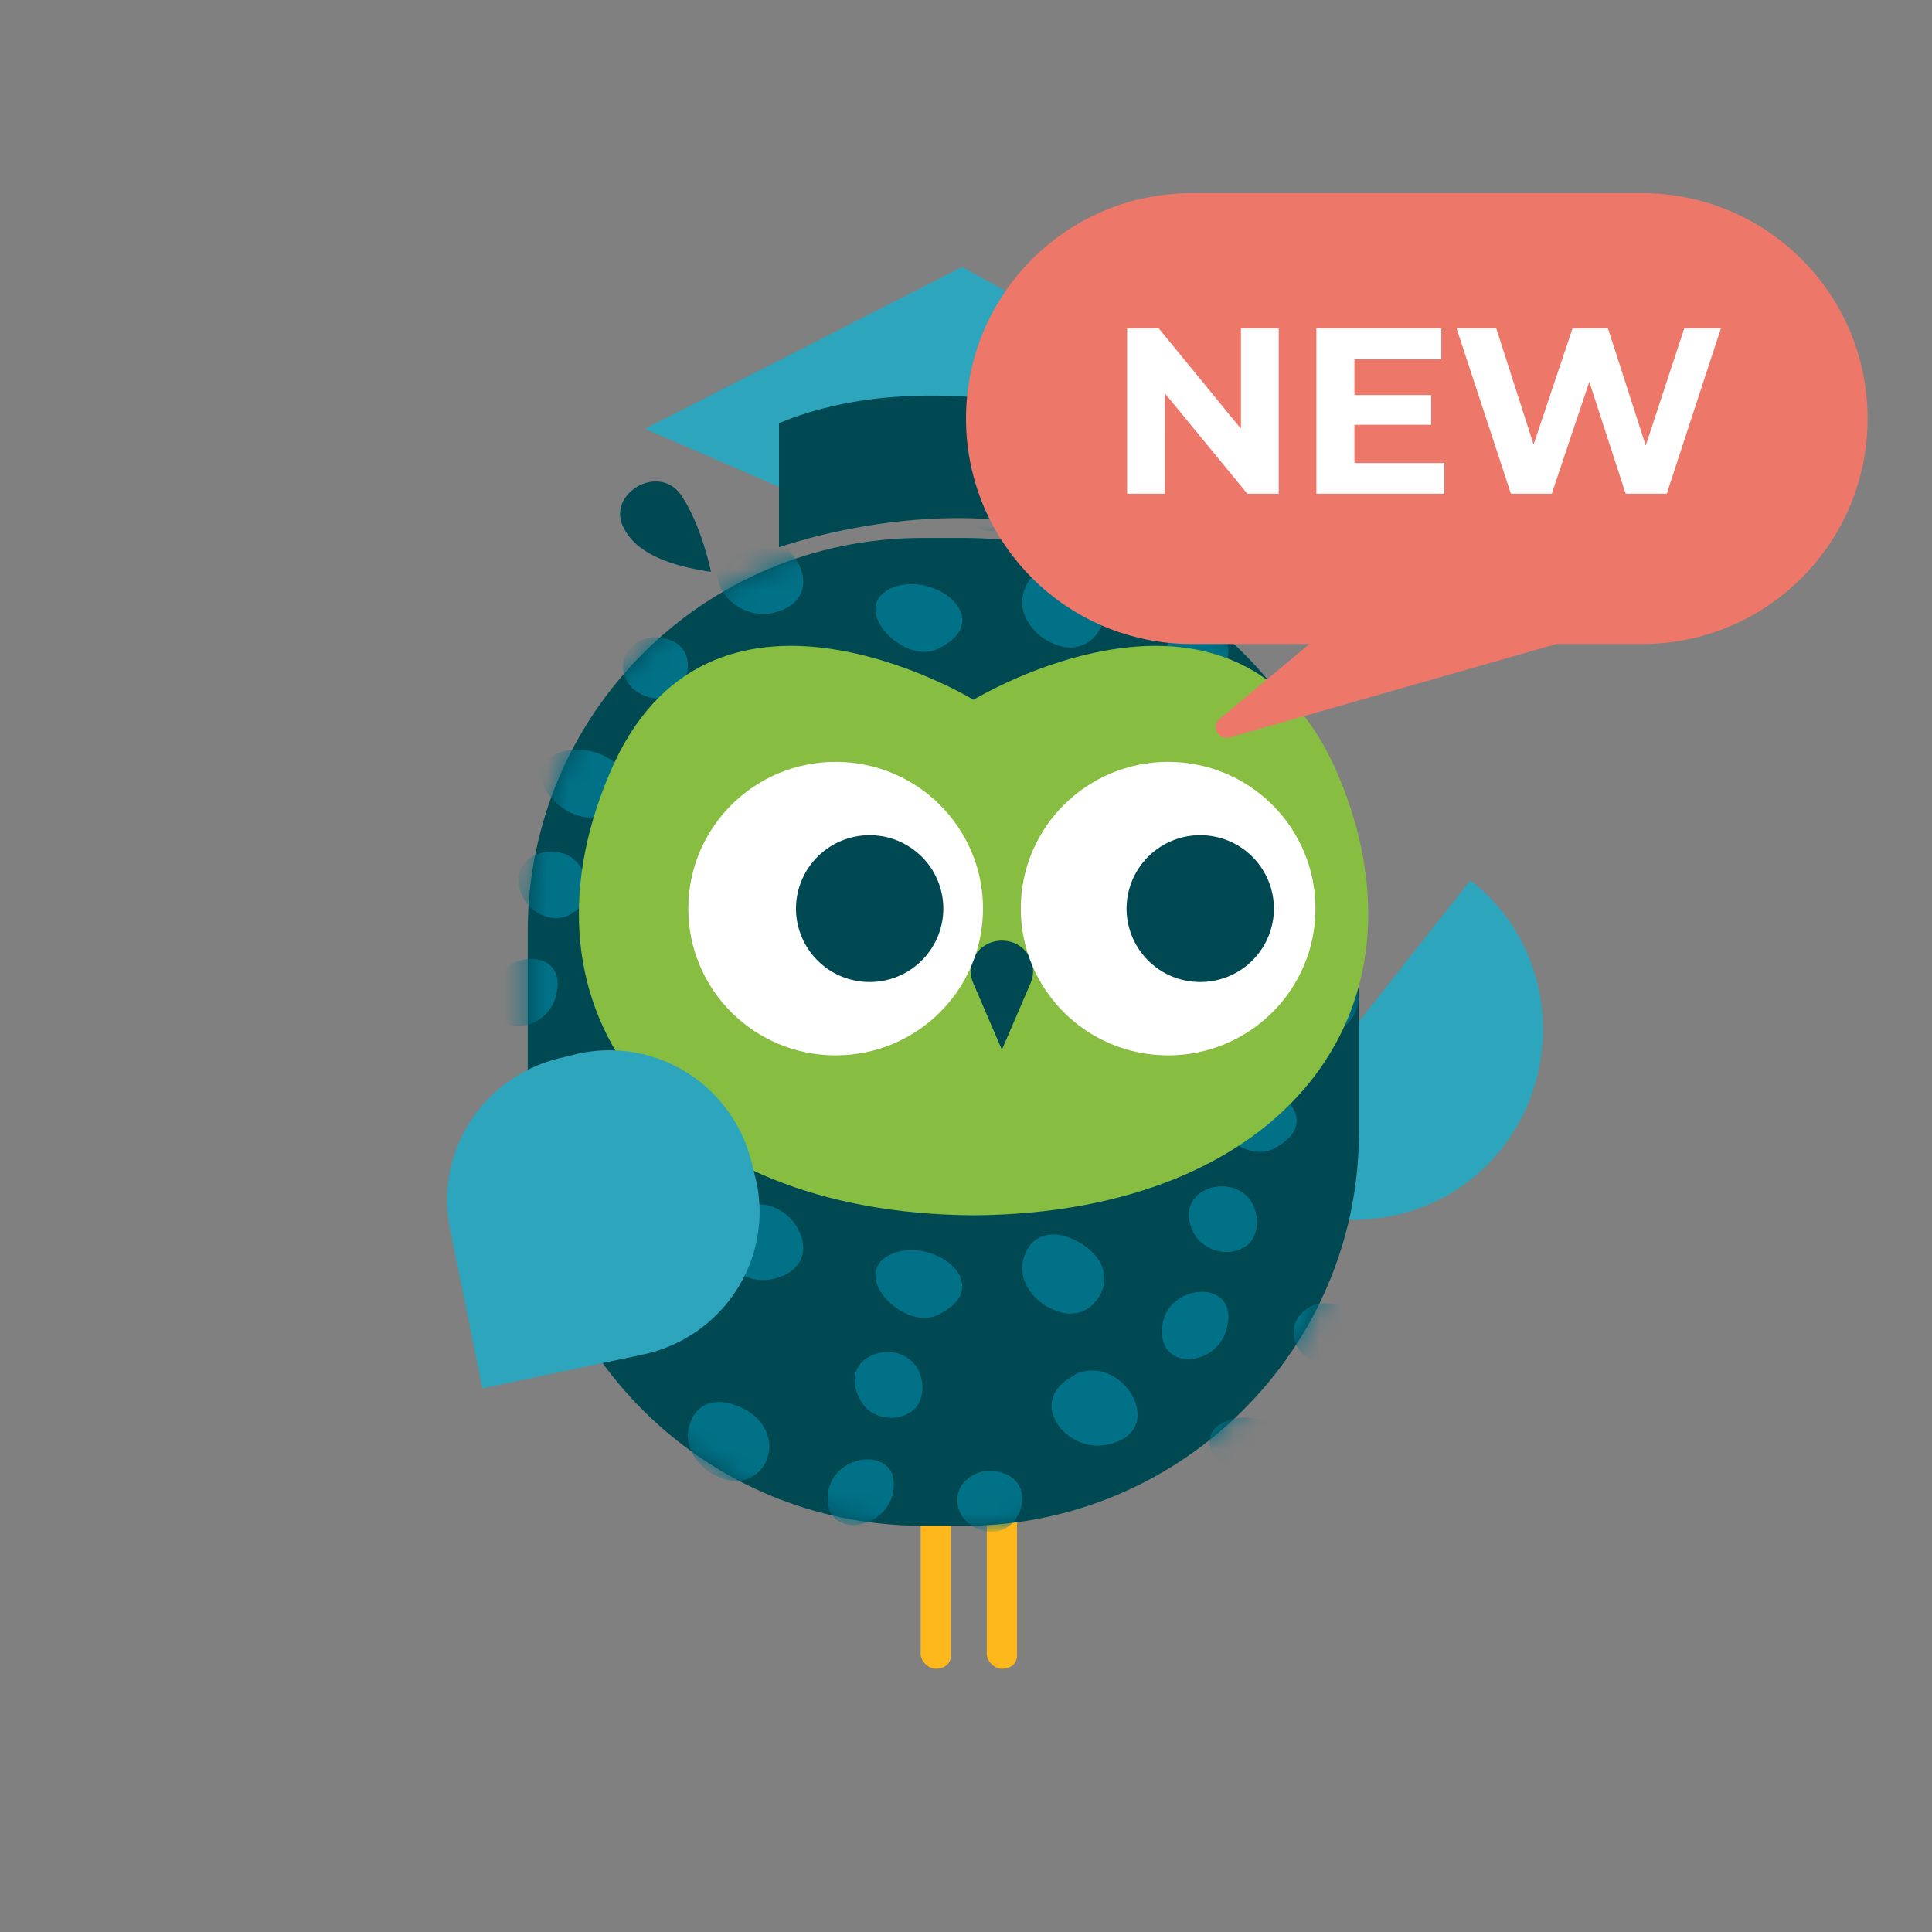 <svg width="90" height="90" fill="none" xmlns="http://www.w3.org/2000/svg"><rect width="100%" height="100%" fill="#808080" stroke="none"/><path d="M59.344 24.622c-.44-3.419-4.4-3.506-4.576-3.506v-.965c.088 0 4.928.088 5.456 4.295l-.88.175Z" fill="#88A80D"/><path d="m64.008 28.829 2.2 1.577-2.464 1.14-2.464 1.052.264-2.717.352-2.63 2.112 1.578Z" fill="#004953"/><path d="M61.104 28.653a2.723 2.723 0 0 0 2.728-2.717c0-1.5-1.221-2.717-2.728-2.717a2.723 2.723 0 0 0-2.728 2.717c0 1.5 1.221 2.717 2.728 2.717Z" fill="#004953"/><path d="m36.728 22.869-6.688-2.893 14.784-7.538 13.552 7.538-6.688 2.717-14.96.175Z" fill="#2DA5BC"/><path d="M36.288 25.498s8.448-3.068 15.488 0v-5.785s-8.536-2.892-15.488 0v5.785Z" fill="#004953"/><path d="M69.992 53.458c-2.992 3.857-8.624 4.47-12.496 1.49l11-13.936c3.872 2.98 4.488 8.59 1.496 12.446Z" fill="#2DA5BC"/><path d="M46.672 77.737c-.352 0-.704-.35-.704-.701V65.64c0-.35.352-.7.704-.7s.704.35.704.7v11.483c0 .35-.264.613-.704.613ZM43.592 77.737c-.352 0-.704-.35-.704-.701V65.64c0-.35.352-.7.704-.7s.704.35.704.7v11.483c0 .35-.264.613-.704.613Z" fill="#FFB81C"/><path d="M44.912 71.076h-1.936c-10.12 0-18.392-8.152-18.392-18.319v-9.378c0-10.08 8.184-18.32 18.392-18.32h1.936c10.12 0 18.392 8.152 18.392 18.32v9.378c0 10.08-8.272 18.319-18.392 18.319Z" fill="#004953"/><mask id="a" style="mask-type:alpha" maskUnits="userSpaceOnUse" x="24" y="25" width="40" height="47"><path d="M44.912 71.076h-1.936c-10.12 0-18.392-8.152-18.392-18.319v-9.378c0-10.08 8.184-18.32 18.392-18.32h1.936c10.12 0 18.392 8.152 18.392 18.32v9.378c0 10.08-8.272 18.319-18.392 18.319Z" fill="#004953"/></mask><g mask="url(#a)" fill="#017187"><path d="M57.232 50.654c2.024-.702 4.752 1.577 2.024 2.892-1.584.701-4.312-2.104-2.024-2.892ZM61.984 45.22c2.376.262 1.144 3.68-.88 2.629-.88-.439-1.056-1.403-.616-2.016.352-.438.792-.701 1.496-.614ZM54.152 46.27c.176-2.015 3.608-2.278 2.992.089-.44 1.84-3.256 2.015-2.992-.088ZM55.648 41.888c-1.32-2.366 2.728-3.243 2.904-.613 0 .613-.264 1.052-.616 1.227-.704.526-1.848.263-2.288-.614ZM57.232 35.052c2.024-.702 4.752 1.577 2.024 2.892-1.584.789-4.312-2.016-2.024-2.892ZM61.984 29.705c2.376.263 1.144 3.681-.88 2.63-.88-.439-1.056-1.403-.616-2.016.352-.438.792-.701 1.496-.614ZM54.152 30.757c.176-2.016 3.608-2.279 2.992.088-.44 1.84-3.256 2.016-2.992-.088ZM55.648 26.375c-1.32-2.367 2.728-3.244 2.904-.614 0 .614-.264 1.052-.616 1.227-.704.526-1.848.263-2.288-.613ZM57.232 66.167c2.024-.7 4.752 1.578 2.024 2.893-1.584.701-4.312-2.104-2.024-2.893ZM61.984 60.733c2.376.263 1.144 3.681-.88 2.63-.88-.439-1.056-1.403-.616-2.016.352-.439.792-.702 1.496-.614ZM54.152 61.785c.176-2.016 3.608-2.28 2.992.088-.44 1.84-3.256 2.015-2.992-.088ZM55.648 57.49c-1.32-2.366 2.728-3.243 2.904-.613 0 .613-.264 1.051-.616 1.227-.704.438-1.848.175-2.288-.614ZM26.08 50.654c2.024-.702 4.752 1.577 2.024 2.892-1.584.701-4.312-2.104-2.024-2.892ZM30.744 45.22c2.376.262 1.144 3.68-.88 2.629-.88-.439-1.056-1.403-.616-2.016.352-.438.88-.701 1.496-.614ZM22.912 46.27c.176-2.015 3.608-2.278 2.992.089-.44 1.84-3.168 2.015-2.992-.088ZM24.408 41.888c-1.32-2.366 2.728-3.243 2.904-.613 0 .613-.264 1.052-.616 1.227-.616.526-1.76.263-2.288-.614ZM26.08 35.052c2.024-.702 4.752 1.577 2.024 2.892-1.584.789-4.312-2.016-2.024-2.892ZM30.744 29.705c2.376.263 1.144 3.681-.88 2.63-.88-.439-1.056-1.403-.616-2.016.352-.438.88-.701 1.496-.614ZM22.912 30.757c.176-2.016 3.608-2.279 2.992.088-.44 1.84-3.168 2.016-2.992-.088ZM24.408 26.375c-1.32-2.367 2.728-3.244 2.904-.614 0 .614-.264 1.052-.616 1.227-.616.526-1.76.263-2.288-.613ZM51.16 29.442c-.528.789-1.408.877-2.112.526-.88-.35-1.584-1.315-1.408-2.191.264-1.315 1.32-1.49 2.2-1.14 1.144.351 2.112 1.578 1.32 2.805Z"/><path d="M54.152 30.757c.176-2.016 3.608-2.279 2.992.088-.44 1.84-3.256 2.016-2.992-.088ZM51.512 36.279c-1.76.35-3.608-1.84-1.76-3.068.176-.088.264-.175.44-.263 2.2-.964 4.312 2.717 1.32 3.33ZM55.648 26.375c-1.32-2.367 2.728-3.244 2.904-.614 0 .614-.264 1.052-.616 1.227-.704.526-1.848.263-2.288-.613ZM41.656 27.339c2.024-.702 4.752 1.577 2.024 2.892-1.584.789-4.312-2.016-2.024-2.892ZM46.32 21.904c2.376.264 1.144 3.682-.88 2.63-.88-.438-1.056-1.402-.616-2.016.352-.35.88-.614 1.496-.614ZM35.936 28.566c-1.76.35-3.608-1.841-1.76-3.068.176-.088.264-.175.44-.263 2.2-.964 4.312 2.717 1.32 3.33ZM35.584 68.271c-.528.789-1.408.876-2.112.526-.88-.35-1.584-1.315-1.408-2.191.264-1.315 1.32-1.49 2.2-1.14 1.144.35 2.024 1.578 1.32 2.805ZM46.32 68.534c2.376.263 1.144 3.681-.88 2.63-.88-.439-1.056-1.403-.616-2.017.352-.438.88-.7 1.496-.613ZM38.576 69.586c.176-2.016 3.608-2.28 2.992.087-.528 1.753-3.256 1.928-2.992-.087ZM35.936 75.108c-1.76.35-3.608-1.841-1.76-3.068.176-.088.264-.175.44-.263 2.2-.964 4.312 2.717 1.32 3.33ZM40.072 65.203c-1.32-2.366 2.728-3.243 2.904-.613 0 .613-.264 1.052-.616 1.227-.704.438-1.848.263-2.288-.614ZM51.16 60.47c-.528.79-1.408.877-2.112.526-.88-.35-1.584-1.315-1.408-2.191.264-1.315 1.32-1.49 2.2-1.14 1.144.439 2.112 1.578 1.32 2.805ZM54.152 61.785c.176-2.016 3.608-2.28 2.992.088-.44 1.84-3.256 2.015-2.992-.088ZM51.512 67.307c-1.76.35-3.608-1.84-1.76-3.068.176-.088.264-.175.44-.263 2.2-.876 4.312 2.805 1.32 3.33ZM55.648 57.49c-1.32-2.366 2.728-3.243 2.904-.613 0 .613-.264 1.051-.616 1.227-.704.438-1.848.175-2.288-.614ZM41.656 58.367c2.024-.701 4.752 1.577 2.024 2.892-1.584.789-4.312-2.016-2.024-2.892ZM46.32 53.02c2.376.263 1.144 3.681-.88 2.63-.88-.439-1.056-1.403-.616-2.017.352-.438.88-.7 1.496-.613ZM38.576 54.072c.176-2.016 3.608-2.28 2.992.087-.528 1.753-3.256 1.929-2.992-.087ZM35.936 59.594c-1.76.35-3.608-1.84-1.76-3.068.176-.088.264-.175.44-.263 2.2-.964 4.312 2.717 1.32 3.33Z"/></g><path d="M62.336 36.103c-4.664-11.043-16.984-3.505-16.984-3.505s-12.408-7.538-16.984 3.505c-4.664 11.044 2.64 20.423 16.984 20.51 14.344-.087 21.648-9.466 16.984-20.51Z" fill="#87BD40"/><path d="m47.992 45.833-1.32 3.067-1.32-3.067c-.44-.965.264-2.016 1.32-2.016s1.76 1.051 1.32 2.016Z" fill="#004953"/><path d="m22.472 64.677-1.496-7.362c-.792-3.681 1.584-7.275 5.28-8.064l.704-.175c3.696-.79 7.304 1.578 8.096 5.259l.176.7c.792 3.682-1.584 7.276-5.28 8.065l-7.48 1.577Z" fill="#2DA5BC"/><path d="M54.416 49.163c3.79 0 6.864-3.06 6.864-6.836 0-3.776-3.073-6.837-6.864-6.837-3.79 0-6.864 3.06-6.864 6.837 0 3.775 3.073 6.836 6.864 6.836Z" fill="#fff"/><path d="M55.912 45.745a3.425 3.425 0 0 0 3.432-3.418 3.425 3.425 0 0 0-3.432-3.419 3.425 3.425 0 0 0-3.432 3.419 3.425 3.425 0 0 0 3.432 3.418Z" fill="#004953"/><path d="M38.928 49.163c3.79 0 6.864-3.06 6.864-6.836 0-3.776-3.073-6.837-6.864-6.837-3.79 0-6.864 3.06-6.864 6.837 0 3.775 3.073 6.836 6.864 6.836Z" fill="#fff"/><path d="M40.512 45.745a3.425 3.425 0 0 0 3.432-3.418 3.425 3.425 0 0 0-3.432-3.419 3.425 3.425 0 0 0-3.432 3.419 3.425 3.425 0 0 0 3.432 3.418ZM33.12 26.637s-.44-2.19-1.408-3.593c-1.056-1.49-3.52 0-2.64 1.577.44.877 1.584 1.666 4.048 2.016Z" fill="#004953"/><path fill-rule="evenodd" clip-rule="evenodd" d="M55.5 9C49.701 9 45 13.701 45 19.5S49.701 30 55.5 30H61l-4.182 3.485c-.415.346-.062 1.013.458.865L72.5 30h4C82.299 30 87 25.299 87 19.5S82.299 9 76.5 9h-21Z" fill="#ED786A"/><path d="M59.569 15.3V23h-1.463l-3.84-4.675V23h-1.76v-7.7h1.475l3.828 4.675V15.3h1.76Zm7.715 6.27V23h-5.962v-7.7h5.819v1.43h-4.048v1.672h3.575v1.386h-3.575v1.782h4.19Zm12.88-6.27-2.52 7.7H75.73l-1.694-5.214L72.287 23h-1.903l-2.53-7.7h1.848l1.738 5.412 1.815-5.412h1.65l1.76 5.456 1.793-5.456h1.705Z" fill="#fff"/></svg>